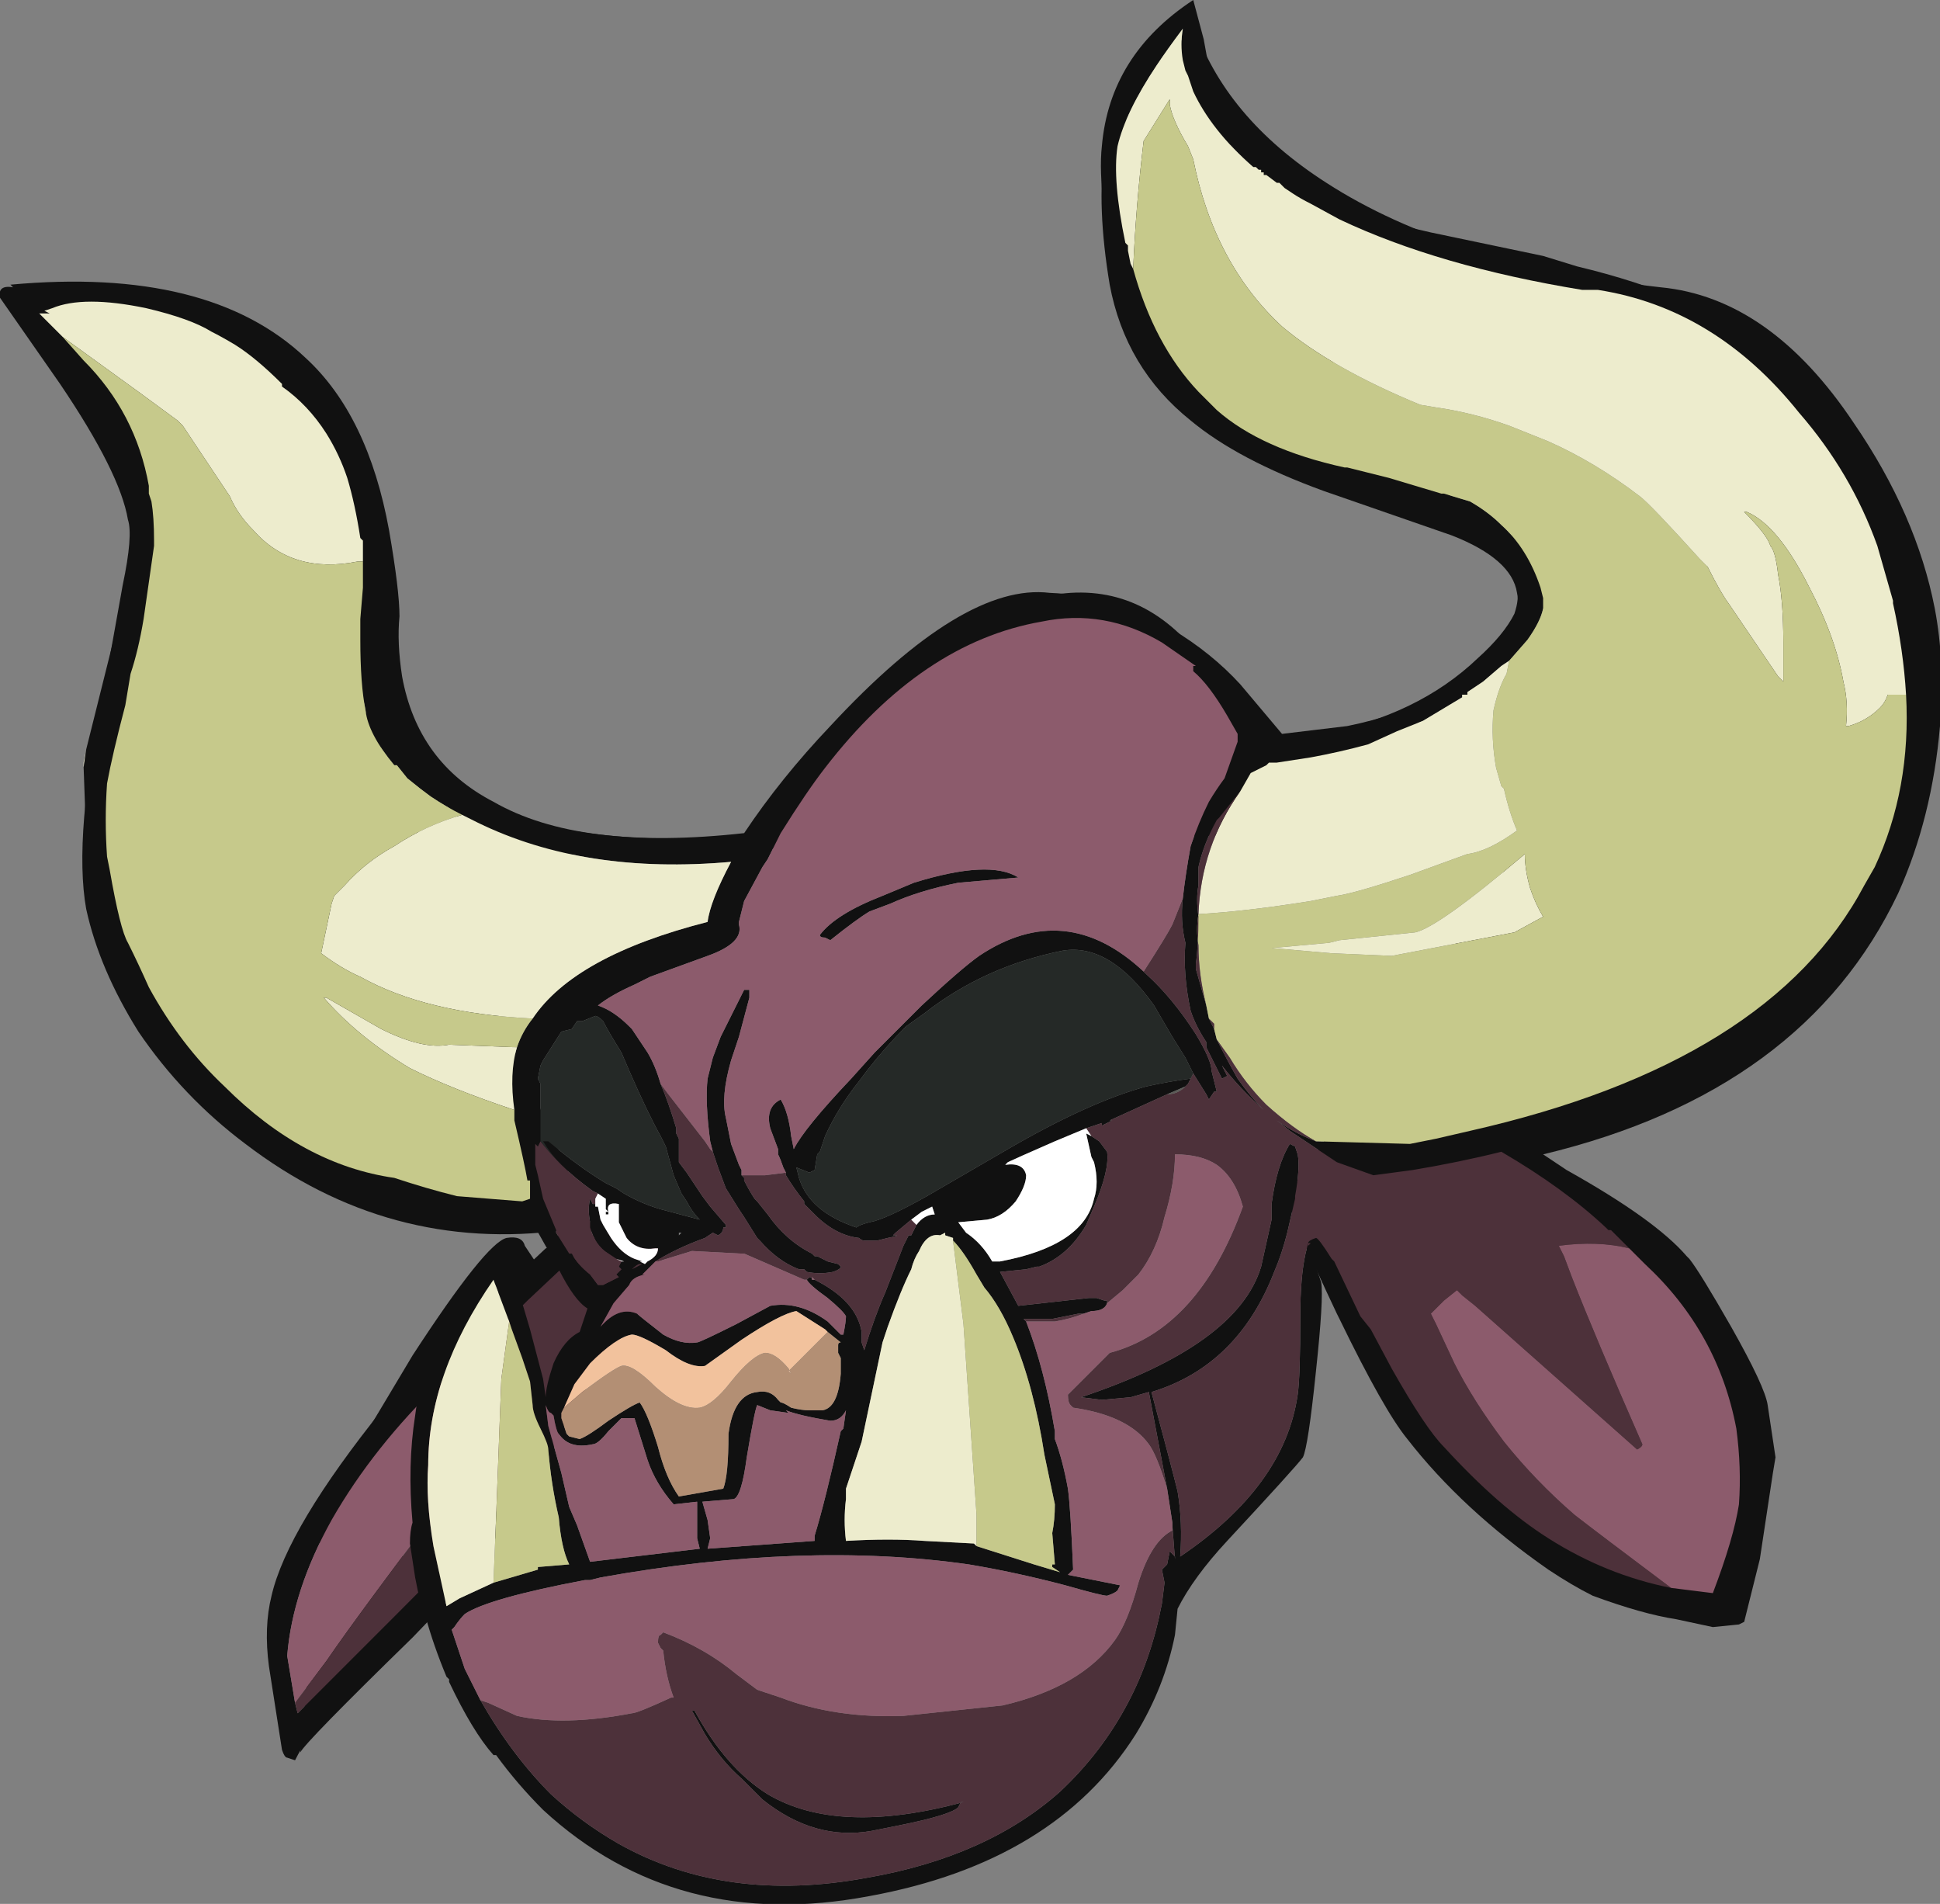 <?xml version="1.0" encoding="UTF-8" standalone="no"?>
<svg xmlns:ffdec="https://www.free-decompiler.com/flash" xmlns:xlink="http://www.w3.org/1999/xlink" ffdec:objectType="shape" height="36.45px" width="37.15px" xmlns="http://www.w3.org/2000/svg">
  <rect width="100%" height="100%" fill="#808080" stroke="none"/>
  <g transform="matrix(1.0, 0.0, 0.0, 1.0, 13.25, 32.85)">
    <path d="M9.55 -31.7 L13.05 -24.3 16.95 -21.8 11.6 -16.9 -3.9 -16.45 -6.4 -19.55 -1.9 -9.35 Q-2.55 -7.95 -2.95 -7.85 -3.3 -7.8 -3.45 -8.05 L-3.6 -8.45 Q-4.0 -8.0 -4.1 -7.45 L-5.3 -5.35 Q-5.8 -4.75 -5.95 -4.4 L-5.45 -2.8 Q-4.05 -4.55 -3.85 -4.6 L-3.5 -4.15 Q-3.4 -3.5 -5.35 -1.5 -7.4 0.5 -7.5 0.7 L-7.05 -4.1 Q-6.75 -4.55 -5.35 -6.9 -3.95 -9.05 -3.55 -9.15 -3.25 -9.2 -3.2 -9.0 L-3.0 -8.7 Q-2.9 -8.8 -2.55 -9.2 L-2.45 -9.3 Q-5.8 -8.85 -8.55 -10.95 -9.75 -11.85 -10.6 -13.1 -11.35 -14.3 -11.6 -15.45 -11.85 -16.85 -11.25 -19.7 L-10.9 -21.65 Q-10.7 -22.6 -10.8 -22.9 -10.95 -23.8 -12.1 -25.5 L-13.25 -27.15 Q-13.3 -27.4 -13.0 -27.35 L-13.05 -27.4 Q-9.25 -27.75 -7.4 -26.0 -6.2 -24.9 -5.8 -22.7 -5.6 -21.55 -5.6 -21.05 -5.65 -20.55 -5.55 -19.9 -5.25 -18.25 -3.8 -17.5 -2.15 -16.55 1.0 -16.9 1.7 -17.95 2.65 -18.95 5.2 -21.7 6.85 -21.5 8.1 -21.45 9.2 -20.8 9.95 -20.35 10.5 -19.75 L11.3 -18.8 12.55 -18.95 Q14.5 -19.35 15.35 -20.4 15.9 -21.05 15.8 -21.5 15.7 -22.15 14.55 -22.6 L12.1 -23.45 Q10.45 -24.05 9.55 -24.8 8.3 -25.8 8.0 -27.4 7.75 -28.9 7.9 -29.95 L9.6 -32.4 Q10.2 -30.6 12.15 -29.35 14.55 -27.8 18.55 -27.35 20.65 -27.15 22.25 -24.75 23.45 -23.0 23.8 -21.2 24.0 -20.15 23.9 -18.95 23.75 -17.2 23.1 -15.75 21.3 -11.95 16.3 -10.75 L16.75 -10.45 Q18.45 -9.5 19.05 -8.8 L19.1 -8.75 Q19.3 -8.5 19.9 -7.45 20.55 -6.3 20.6 -5.95 L20.75 -4.95 20.7 -4.65 20.45 -3.0 20.15 -1.8 20.05 -1.75 19.55 -1.7 18.85 -1.85 Q18.2 -1.95 17.25 -2.3 16.85 -2.5 16.4 -2.8 14.75 -3.95 13.7 -5.3 13.25 -5.85 12.4 -7.6 L12.35 -7.7 Q11.45 -9.6 11.4 -9.95 L20.9 -24.2 11.45 -28.65 9.55 -31.7" fill="#111111" fill-rule="evenodd" stroke="none"/>
    <path d="M-2.2 -8.9 L-2.3 -8.75 -3.15 -7.95 -3.45 -7.65 -4.8 -6.4 Q-6.1 -5.15 -6.9 -3.75 -7.65 -2.4 -7.75 -1.15 L-7.6 -0.25 -7.55 -0.05 -5.7 -1.9 Q-4.2 -3.4 -3.3 -4.4 L-0.6 -8.35 -0.55 -9.4 -3.05 -4.35 -5.7 -1.55 Q-7.15 -0.05 -7.6 0.85 L-7.75 0.8 Q-7.8 0.8 -7.85 0.65 L-8.1 -0.95 Q-8.2 -1.7 -8.05 -2.3 -7.75 -3.6 -5.9 -5.9 -5.35 -6.6 -4.4 -7.45 L-2.8 -8.95 -2.0 -9.2 -2.2 -8.9 M-1.5 -9.25 L-1.75 -9.2 -1.8 -9.2 -1.5 -9.25" fill="#111111" fill-rule="evenodd" stroke="none"/>
    <path d="M-3.45 -7.65 L-4.45 -4.5 Q-6.35 -2.0 -7.0 -1.05 L-7.6 -0.25 -7.75 -1.15 Q-7.65 -2.4 -6.9 -3.75 -6.1 -5.15 -4.8 -6.4 L-3.45 -7.65 M-0.6 -8.35 L-0.9 -9.35 -0.55 -9.4 -0.6 -8.35 M-1.75 -9.2 L-2.2 -8.9 -2.0 -9.2 -1.8 -9.2 -1.75 -9.2" fill="#8c5b6c" fill-rule="evenodd" stroke="none"/>
    <path d="M-11.6 -18.5 L-11.65 -18.15 -11.65 -18.25 -11.6 -18.5" fill="#edeccd" fill-rule="evenodd" stroke="none"/>
    <path d="M-3.45 -7.65 L-3.15 -7.95 -2.3 -8.75 -2.2 -8.9 -1.75 -9.2 -1.5 -9.25 -0.9 -9.35 -0.6 -8.35 -3.3 -4.4 Q-4.2 -3.4 -5.7 -1.9 L-7.55 -0.05 -7.6 -0.25 -7.0 -1.05 Q-6.35 -2.0 -4.45 -4.5 L-3.45 -7.65" fill="#4d313a" fill-rule="evenodd" stroke="none"/>
    <path d="M9.8 -32.1 L9.9 -31.55 Q10.3 -29.75 12.25 -28.95 L12.35 -28.9 Q13.05 -28.65 14.15 -28.4 L16.3 -27.95 16.95 -27.75 Q19.25 -27.2 20.55 -26.2 22.3 -24.85 23.1 -22.45 L23.35 -21.45 Q24.05 -18.35 23.0 -16.0 21.35 -12.3 15.55 -10.8 17.85 -9.5 18.2 -9.25 L18.75 -8.75 Q19.2 -8.25 19.65 -7.45 20.15 -6.45 20.35 -5.55 20.45 -4.95 20.35 -3.7 20.25 -2.0 19.65 -1.9 18.75 -1.7 16.65 -3.05 14.95 -4.15 14.35 -4.75 13.9 -5.25 12.85 -6.95 L12.5 -7.6 11.95 -8.6 12.05 -8.3 Q12.1 -8.0 11.95 -6.6 11.8 -5.15 11.7 -4.95 11.55 -4.75 10.25 -3.35 9.6 -2.65 9.3 -2.05 L9.25 -1.55 Q9.05 -0.55 8.5 0.35 6.95 2.8 3.4 3.45 -0.3 4.15 -2.85 1.8 -3.35 1.3 -3.75 0.75 L-3.8 0.75 Q-4.2 0.3 -4.65 -0.65 L-4.65 -0.7 -4.7 -0.75 Q-4.95 -1.35 -5.1 -1.9 -5.2 -2.15 -5.25 -2.4 L-5.3 -2.65 -5.4 -3.3 Q-5.4 -3.55 -5.35 -3.7 -5.45 -4.8 -5.3 -5.75 -5.0 -8.05 -3.5 -8.75 -3.35 -8.25 -3.1 -7.4 L-2.85 -6.45 -2.8 -6.1 Q-2.8 -6.3 -2.65 -6.75 -2.45 -7.2 -2.15 -7.35 L-2.0 -7.8 Q-2.25 -7.95 -2.55 -8.55 L-3.0 -9.35 -3.45 -9.45 -3.55 -9.5 Q-7.1 -9.6 -9.35 -11.9 -10.4 -12.95 -11.05 -14.35 -11.35 -15.05 -11.5 -15.55 L-11.5 -15.6 -11.6 -16.8 -11.65 -18.2 -11.65 -18.15 -11.6 -18.5 -11.05 -20.7 Q-10.65 -22.45 -10.7 -22.85 -10.85 -23.75 -11.1 -24.3 -11.35 -24.85 -12.0 -25.75 -12.4 -26.35 -12.75 -26.7 L-13.05 -27.3 -12.2 -27.35 Q-10.85 -27.4 -9.6 -27.05 L-9.35 -26.95 -8.65 -26.65 -8.5 -26.6 Q-8.05 -26.35 -7.7 -25.95 -7.3 -25.55 -7.0 -25.05 -6.15 -23.8 -6.0 -22.45 L-5.95 -22.3 -5.95 -21.65 Q-6.0 -20.55 -5.85 -19.4 -5.8 -19.0 -5.45 -18.55 -5.25 -18.25 -4.95 -18.05 -4.55 -17.7 -4.0 -17.45 -2.1 -16.6 1.05 -16.85 1.55 -17.65 2.0 -17.8 2.9 -19.0 4.0 -19.9 5.75 -21.4 7.25 -21.5 8.9 -21.6 10.0 -19.9 10.25 -19.75 10.45 -19.45 L10.95 -18.75 Q11.2 -18.65 12.05 -18.8 13.9 -19.15 15.05 -20.25 15.55 -20.7 15.75 -21.1 15.85 -21.4 15.8 -21.6 15.65 -22.25 14.85 -22.7 L14.55 -22.85 13.4 -23.2 12.2 -23.6 Q10.6 -24.1 9.75 -24.75 8.55 -25.65 8.2 -27.15 7.75 -29.15 7.85 -30.05 8.0 -31.8 9.6 -32.85 L9.8 -32.1 M23.25 -19.55 Q23.2 -20.4 23.0 -21.3 L23.0 -21.35 22.7 -22.4 Q22.2 -23.8 21.2 -24.95 19.6 -26.95 17.35 -27.3 L17.05 -27.3 Q14.3 -27.75 12.4 -28.65 L11.85 -28.95 Q11.65 -29.05 11.5 -29.15 L11.35 -29.25 11.25 -29.35 11.2 -29.35 11.0 -29.5 10.95 -29.5 10.95 -29.55 10.9 -29.55 10.9 -29.6 10.85 -29.6 10.8 -29.65 10.75 -29.65 Q9.95 -30.35 9.6 -31.1 9.55 -31.25 9.5 -31.4 L9.45 -31.5 9.4 -31.7 Q9.35 -32.0 9.4 -32.3 9.1 -31.9 8.9 -31.6 8.3 -30.7 8.15 -30.05 8.05 -29.4 8.3 -28.2 L8.35 -28.15 8.35 -28.05 8.4 -27.8 8.45 -27.7 Q8.85 -26.25 9.7 -25.35 L10.05 -25.0 Q10.9 -24.25 12.5 -23.9 L12.55 -23.9 13.35 -23.7 14.35 -23.4 14.4 -23.4 14.9 -23.25 Q15.25 -23.05 15.5 -22.8 16.0 -22.35 16.25 -21.6 L16.3 -21.4 16.3 -21.2 Q16.25 -20.95 16.0 -20.6 L15.65 -20.2 15.5 -20.1 15.15 -19.8 14.85 -19.6 14.85 -19.55 14.75 -19.55 14.75 -19.5 14.0 -19.05 13.5 -18.85 12.95 -18.6 Q12.4 -18.45 11.85 -18.35 L11.2 -18.25 11.05 -18.25 11.0 -18.2 10.7 -18.05 10.5 -17.7 10.1 -17.2 10.05 -17.15 Q9.8 -16.7 9.7 -16.25 L9.7 -15.9 Q9.65 -15.65 9.7 -15.3 9.7 -14.75 9.65 -14.4 L9.65 -14.3 9.85 -13.6 9.9 -13.35 10.0 -13.15 10.05 -12.95 Q10.25 -12.55 10.45 -12.2 10.7 -11.85 10.95 -11.6 10.5 -12.0 10.15 -12.45 L10.25 -12.25 10.15 -12.2 9.85 -12.8 9.85 -12.9 Q9.65 -13.2 9.55 -13.5 9.4 -14.2 9.45 -14.8 9.35 -15.2 9.4 -15.65 9.45 -16.1 9.55 -16.65 9.7 -17.1 9.9 -17.5 10.05 -17.75 10.2 -17.95 L10.45 -18.65 10.45 -18.8 10.25 -19.15 Q9.9 -19.75 9.6 -20.0 L9.6 -20.1 9.65 -20.1 9.0 -20.55 Q7.9 -21.2 6.7 -20.95 4.4 -20.55 2.55 -18.15 2.2 -17.7 1.7 -16.9 L1.45 -16.4 1.35 -16.25 1.0 -15.6 0.9 -15.2 0.9 -15.15 Q1.0 -14.8 0.3 -14.55 L-0.8 -14.15 -1.1 -14.0 Q-1.55 -13.8 -1.8 -13.6 -1.5 -13.5 -1.2 -13.2 L-1.15 -13.15 -0.85 -12.7 Q-0.7 -12.45 -0.6 -12.1 -0.45 -11.75 -0.3 -11.25 L-0.3 -11.15 -0.25 -11.05 -0.25 -10.6 -0.1 -10.4 0.2 -9.95 0.35 -9.75 0.65 -9.4 0.65 -9.35 0.6 -9.35 Q0.6 -9.25 0.5 -9.2 L0.4 -9.25 0.25 -9.15 Q-0.3 -8.95 -0.7 -8.7 L-0.95 -8.45 -0.9 -8.45 Q-1.15 -8.4 -1.2 -8.25 L-1.5 -7.9 -1.75 -7.45 Q-1.4 -7.85 -1.05 -7.7 -1.0 -7.65 -0.55 -7.3 -0.2 -7.1 0.1 -7.15 0.15 -7.15 0.85 -7.5 L1.5 -7.85 Q2.05 -7.95 2.6 -7.55 L2.85 -7.3 2.9 -7.3 Q2.95 -7.55 2.95 -7.65 2.9 -7.75 2.6 -8.0 2.25 -8.25 2.2 -8.35 L2.25 -8.4 Q2.3 -8.4 2.3 -8.35 L2.35 -8.35 Q3.15 -7.95 3.25 -7.35 L3.25 -7.15 3.3 -7.0 Q3.5 -7.65 3.7 -8.1 L4.05 -9.0 4.15 -9.2 4.2 -9.2 4.3 -9.4 Q4.45 -9.6 4.65 -9.6 L4.6 -9.75 4.4 -9.65 4.2 -9.5 3.9 -9.25 3.85 -9.2 3.9 -9.2 Q4.0 -9.2 3.75 -9.15 L3.55 -9.1 3.3 -9.1 Q3.25 -9.1 3.2 -9.15 2.75 -9.2 2.35 -9.6 L2.15 -9.8 2.15 -9.85 Q1.95 -10.1 1.8 -10.35 L1.8 -10.4 1.75 -10.5 Q1.7 -10.65 1.65 -10.75 L1.65 -10.85 1.5 -11.25 Q1.4 -11.65 1.7 -11.8 1.85 -11.55 1.9 -11.1 L1.95 -10.85 Q2.15 -11.25 3.05 -12.2 L3.5 -12.7 4.4 -13.6 Q5.15 -14.3 5.5 -14.55 7.15 -15.65 8.65 -14.25 L8.7 -14.2 Q9.2 -13.75 9.65 -13.05 9.95 -12.55 9.95 -12.35 L10.05 -11.95 10.0 -11.95 9.9 -11.8 9.85 -11.9 9.6 -12.3 9.45 -12.6 9.2 -13.0 8.85 -13.6 Q8.0 -14.8 7.1 -14.65 5.6 -14.35 4.45 -13.45 L4.1 -13.2 Q3.7 -12.8 3.35 -12.35 L3.2 -12.15 Q2.8 -11.65 2.55 -11.1 L2.45 -10.8 2.4 -10.75 2.35 -10.45 2.25 -10.4 2.0 -10.5 2.05 -10.3 Q2.25 -9.65 3.15 -9.35 3.2 -9.4 3.4 -9.45 3.7 -9.5 4.5 -9.95 L6.05 -10.85 Q7.6 -11.75 8.7 -12.05 9.15 -12.15 9.55 -12.2 L9.5 -12.1 9.45 -12.05 9.1 -11.9 8.0 -11.4 8.05 -11.4 7.85 -11.3 7.85 -11.35 7.55 -11.25 6.95 -11.0 Q6.15 -10.65 6.05 -10.6 L6.0 -10.55 Q6.35 -10.6 6.4 -10.35 6.4 -10.15 6.2 -9.85 5.95 -9.55 5.65 -9.5 L5.1 -9.45 5.25 -9.25 Q5.55 -9.05 5.75 -8.7 L5.9 -8.7 Q7.5 -9.0 7.7 -9.9 7.8 -10.2 7.7 -10.6 L7.65 -10.7 7.55 -11.15 7.65 -11.1 7.8 -11.0 7.95 -10.8 Q8.0 -10.45 7.7 -9.75 L7.55 -9.4 Q7.2 -8.8 6.65 -8.6 L6.6 -8.6 6.4 -8.55 5.9 -8.5 6.25 -7.85 7.6 -8.0 7.75 -8.0 7.9 -7.95 7.95 -7.95 7.95 -7.9 Q7.9 -7.75 7.65 -7.75 L7.5 -7.7 7.4 -7.7 6.9 -7.6 6.35 -7.6 6.4 -7.55 Q6.75 -6.65 6.95 -5.45 L6.95 -5.3 Q7.1 -4.9 7.2 -4.35 7.25 -4.0 7.3 -2.8 L7.2 -2.7 8.2 -2.5 8.15 -2.4 Q8.1 -2.35 7.95 -2.3 7.85 -2.3 7.15 -2.5 6.2 -2.75 5.3 -2.9 2.15 -3.35 -1.75 -2.65 L-1.95 -2.6 -2.05 -2.6 Q-3.9 -2.25 -4.35 -1.95 -4.45 -1.85 -4.55 -1.7 L-4.6 -1.65 -4.35 -0.9 -4.05 -0.3 Q-3.45 0.75 -2.7 1.5 -2.1 2.05 -1.4 2.45 0.65 3.6 3.35 3.1 5.65 2.7 7.05 1.45 7.85 0.7 8.35 -0.25 8.8 -1.1 9.0 -2.15 L9.05 -2.55 9.0 -2.8 9.1 -2.9 9.15 -3.15 9.25 -3.05 9.25 -3.0 9.2 -3.65 9.2 -3.7 9.1 -4.35 8.75 -6.2 8.4 -6.1 7.85 -6.05 7.45 -6.1 Q10.45 -7.1 10.9 -8.6 L11.1 -9.5 11.1 -9.8 Q11.2 -10.55 11.45 -10.95 L11.55 -10.9 11.6 -10.75 Q11.65 -10.5 11.55 -9.95 L11.55 -9.9 11.4 -9.25 Q11.3 -8.85 11.15 -8.5 10.45 -6.7 8.8 -6.2 9.15 -4.9 9.3 -4.3 9.4 -3.7 9.35 -3.05 11.35 -4.4 11.6 -6.15 11.65 -6.5 11.65 -7.65 11.65 -8.4 11.75 -8.85 L11.8 -9.05 11.8 -9.0 11.85 -9.05 11.8 -9.05 Q11.8 -9.1 11.95 -9.15 12.0 -9.15 12.25 -8.75 L12.3 -8.7 12.8 -7.65 13.0 -7.4 13.4 -6.65 Q14.05 -5.5 14.4 -5.15 15.45 -4.0 16.4 -3.4 17.5 -2.7 18.75 -2.45 L19.55 -2.35 Q19.95 -3.4 20.05 -4.05 20.1 -4.75 20.0 -5.5 19.65 -7.35 18.25 -8.65 L17.95 -8.95 17.6 -9.3 17.55 -9.3 17.5 -9.35 Q16.7 -10.1 15.5 -10.8 14.7 -10.6 13.8 -10.45 L13.05 -10.35 12.35 -10.6 Q11.75 -11.0 11.45 -11.2 L11.2 -11.4 Q11.55 -11.15 11.95 -11.0 L13.75 -10.95 14.25 -11.05 14.9 -11.2 Q20.65 -12.5 22.45 -15.9 L22.65 -16.25 Q23.35 -17.75 23.25 -19.55 M2.45 -14.95 Q2.75 -15.35 3.65 -15.7 L4.25 -15.95 Q5.7 -16.4 6.25 -16.05 L5.1 -15.95 Q4.35 -15.8 3.8 -15.55 L3.4 -15.4 Q3.15 -15.25 2.65 -14.85 L2.55 -14.9 Q2.45 -14.9 2.45 -14.95 M-3.05 -13.35 Q-2.25 -14.55 0.3 -15.2 0.35 -15.6 0.75 -16.35 -2.05 -16.1 -4.1 -17.1 L-4.4 -17.25 Q-4.7 -17.4 -5.0 -17.6 L-5.2 -17.75 -5.45 -17.95 -5.65 -18.2 -5.7 -18.2 Q-6.2 -18.8 -6.25 -19.25 -6.35 -19.75 -6.35 -20.6 L-6.35 -21.0 -6.3 -21.6 -6.3 -22.1 -6.3 -22.2 Q-6.3 -22.4 -6.3 -22.5 L-6.35 -22.55 Q-6.45 -23.2 -6.6 -23.7 -6.75 -24.15 -7.0 -24.55 -7.35 -25.1 -7.85 -25.45 L-7.85 -25.5 Q-8.35 -26.0 -8.75 -26.25 -9.0 -26.4 -9.2 -26.5 -9.6 -26.75 -10.45 -26.95 -11.65 -27.2 -12.25 -26.95 L-12.4 -26.9 -12.3 -26.85 -12.5 -26.85 -12.05 -26.4 -11.65 -25.95 Q-10.65 -24.95 -10.4 -23.55 L-10.4 -23.4 -10.35 -23.25 Q-10.3 -22.95 -10.3 -22.5 L-10.3 -22.4 -10.5 -21.0 Q-10.6 -20.4 -10.75 -19.95 L-10.85 -19.35 Q-11.1 -18.4 -11.2 -17.85 -11.25 -17.15 -11.2 -16.45 L-11.15 -16.2 Q-10.95 -15.05 -10.8 -14.8 -10.6 -14.4 -10.4 -13.95 -9.8 -12.85 -8.95 -12.05 -7.45 -10.55 -5.7 -10.3 -5.1 -10.1 -4.5 -9.95 L-3.25 -9.85 -3.1 -9.9 -3.1 -10.25 -3.15 -10.25 Q-3.2 -10.55 -3.4 -11.4 L-3.4 -11.6 Q-3.5 -12.3 -3.35 -12.8 -3.25 -13.1 -3.05 -13.35 M0.4 -10.8 L0.35 -11.0 Q0.25 -11.75 0.3 -12.2 L0.4 -12.6 0.55 -13.0 Q0.75 -13.4 1.0 -13.9 L1.1 -13.9 1.1 -13.75 0.9 -13.0 0.75 -12.55 Q0.55 -11.85 0.65 -11.45 0.7 -11.2 0.75 -10.95 L0.9 -10.55 0.95 -10.45 0.95 -10.35 1.0 -10.3 1.0 -10.25 Q1.1 -10.05 1.2 -9.9 L1.25 -9.85 1.45 -9.6 Q1.8 -9.1 2.3 -8.85 L2.35 -8.8 2.4 -8.8 2.6 -8.7 2.8 -8.65 2.85 -8.6 Q2.85 -8.55 2.7 -8.5 2.45 -8.45 2.2 -8.5 L2.15 -8.55 2.05 -8.55 Q1.65 -8.7 1.3 -9.1 L1.25 -9.15 1.0 -9.55 0.9 -9.7 0.65 -10.1 0.5 -10.5 0.4 -10.8 M2.6 -7.35 L2.55 -7.4 2.0 -7.75 Q1.7 -7.7 0.95 -7.2 L0.25 -6.7 Q-0.05 -6.65 -0.5 -7.0 -1.0 -7.3 -1.15 -7.3 -1.45 -7.25 -1.95 -6.75 L-2.25 -6.35 -2.45 -5.9 -2.5 -5.8 -2.5 -5.7 -2.4 -5.4 -2.35 -5.35 -2.15 -5.3 Q-2.0 -5.35 -1.6 -5.65 -1.15 -5.95 -1.0 -6.0 -0.85 -5.8 -0.65 -5.15 -0.5 -4.55 -0.25 -4.2 L0.6 -4.35 Q0.7 -4.6 0.7 -5.4 0.8 -6.15 1.25 -6.2 1.5 -6.25 1.65 -6.05 L1.7 -6.0 Q1.75 -6.0 1.9 -5.9 2.1 -5.85 2.25 -5.85 L2.5 -5.85 Q2.8 -5.9 2.85 -6.55 L2.85 -6.85 2.8 -6.95 2.8 -7.1 Q2.8 -7.15 2.85 -7.15 L2.6 -7.35 M5.0 -9.1 L5.0 -9.15 4.85 -9.2 4.85 -9.25 4.75 -9.2 Q4.5 -9.25 4.35 -8.9 4.25 -8.75 4.2 -8.55 4.0 -8.15 3.75 -7.45 L3.65 -7.15 3.25 -5.25 2.95 -4.35 2.95 -4.15 Q2.9 -3.75 2.95 -3.35 3.8 -3.4 4.45 -3.35 L5.4 -3.3 5.45 -3.25 6.55 -2.9 7.05 -2.75 6.9 -2.85 6.9 -2.9 6.95 -2.9 6.9 -3.5 Q6.95 -3.75 6.95 -4.05 L6.75 -5.0 Q6.55 -6.3 6.15 -7.25 5.9 -7.85 5.6 -8.2 L5.45 -8.45 Q5.2 -8.9 5.0 -9.1 M1.85 -5.8 L1.5 -5.85 1.25 -5.95 Q1.2 -5.85 1.05 -4.95 0.95 -4.2 0.8 -4.15 L0.2 -4.1 0.3 -3.75 0.35 -3.4 0.3 -3.2 2.35 -3.35 2.35 -3.45 Q2.55 -4.1 2.85 -5.45 L2.9 -5.5 2.95 -5.85 Q2.85 -5.65 2.65 -5.65 2.05 -5.75 1.8 -5.85 L1.85 -5.8 M0.1 -4.1 L-0.35 -4.05 Q-0.7 -4.45 -0.85 -4.9 L-1.1 -5.7 -1.35 -5.7 -1.6 -5.45 Q-1.8 -5.2 -1.9 -5.2 -2.35 -5.1 -2.55 -5.4 -2.6 -5.45 -2.65 -5.75 L-2.7 -5.8 Q-2.75 -5.8 -2.8 -5.95 L-2.75 -5.55 -2.5 -4.65 -2.35 -4.0 -2.2 -3.65 -1.95 -2.95 0.15 -3.2 0.1 -3.4 Q0.1 -3.5 0.1 -3.75 L0.1 -4.1 M0.05 -0.1 Q0.65 1.0 1.45 1.5 2.8 2.3 5.2 1.65 L5.15 1.65 5.1 1.75 Q4.95 1.9 3.95 2.1 L3.45 2.2 Q2.35 2.4 1.35 1.6 L0.95 1.2 Q0.55 0.85 0.25 0.35 L0.0 -0.1 0.05 -0.1 M-2.5 -10.55 Q-2.7 -10.75 -2.85 -11.0 L-2.75 -11.0 Q-2.15 -10.5 -1.65 -10.2 L-1.45 -10.1 -1.3 -10.0 Q-0.95 -9.8 -0.6 -9.7 L0.15 -9.5 Q0.0 -9.65 -0.1 -9.85 L-0.2 -10.0 -0.35 -10.35 -0.5 -10.9 -0.6 -11.1 Q-0.85 -11.55 -1.2 -12.35 L-1.35 -12.7 Q-1.6 -13.1 -1.7 -13.3 -1.8 -13.4 -1.85 -13.4 L-2.1 -13.3 -2.2 -13.3 -2.3 -13.15 -2.5 -13.1 -2.85 -12.55 -2.9 -12.45 -2.95 -12.2 -2.9 -12.1 -2.9 -11.0 -2.95 -10.9 -3.0 -10.95 -3.0 -10.55 -2.95 -10.35 -2.85 -9.9 -2.6 -9.3 -2.6 -9.25 -2.35 -8.85 -2.3 -8.85 Q-2.2 -8.65 -1.95 -8.45 L-1.8 -8.25 -1.7 -8.25 -1.4 -8.4 -1.45 -8.45 -1.35 -8.55 -1.4 -8.6 -1.35 -8.7 -1.3 -8.7 -1.45 -8.75 -1.6 -8.85 Q-1.85 -9.0 -1.95 -9.35 L-1.95 -9.45 Q-2.0 -9.7 -1.95 -9.9 L-1.9 -9.8 -1.85 -9.8 -1.85 -9.75 -1.8 -9.75 -1.75 -9.5 -1.7 -9.4 -1.55 -9.15 Q-1.35 -8.85 -1.1 -8.75 L-0.95 -8.7 -1.0 -8.7 -0.9 -8.65 -0.85 -8.7 Q-0.65 -8.8 -0.65 -8.95 L-0.7 -8.95 Q-1.05 -8.9 -1.25 -9.15 L-1.4 -9.45 -1.4 -9.8 Q-1.65 -9.85 -1.6 -9.65 L-1.65 -9.7 -1.65 -9.9 -1.8 -10.0 -1.9 -10.05 Q-2.25 -10.3 -2.5 -10.55 M-3.5 -7.55 L-3.8 -8.35 Q-5.05 -6.55 -5.05 -4.8 -5.1 -4.15 -4.95 -3.25 L-4.7 -2.1 -4.45 -2.25 -3.8 -2.55 -2.95 -2.8 -2.95 -2.85 -2.35 -2.9 Q-2.5 -3.2 -2.55 -3.8 -2.7 -4.45 -2.75 -5.1 -2.75 -5.2 -2.9 -5.5 -3.05 -5.8 -3.05 -5.95 L-3.1 -6.4 -3.25 -6.85 -3.45 -7.4 -3.5 -7.55 M-0.2 -9.25 L-0.25 -9.25 -0.25 -9.2 -0.2 -9.25 M-1.6 -9.65 L-1.6 -9.6 -1.65 -9.6 -1.65 -9.65 -1.6 -9.65 M-1.0 -8.65 Q-1.05 -8.65 -1.15 -8.55 L-1.15 -8.55 -0.95 -8.65 -1.0 -8.65" fill="#111111" fill-rule="evenodd" stroke="none"/>
    <path d="M8.45 -27.7 L8.4 -27.8 8.35 -28.05 8.35 -28.15 8.3 -28.2 Q8.05 -29.4 8.15 -30.05 8.3 -30.7 8.9 -31.6 9.1 -31.9 9.4 -32.3 9.35 -32.0 9.4 -31.7 L9.45 -31.5 9.5 -31.4 Q9.55 -31.25 9.6 -31.1 9.95 -30.35 10.75 -29.65 L10.8 -29.65 10.85 -29.6 10.9 -29.6 10.9 -29.55 10.95 -29.55 10.95 -29.5 11.0 -29.5 11.2 -29.35 11.25 -29.35 11.35 -29.25 11.5 -29.15 Q11.65 -29.05 11.85 -28.95 L12.4 -28.65 Q14.3 -27.75 17.05 -27.3 L17.35 -27.3 Q19.6 -26.95 21.2 -24.95 22.2 -23.8 22.7 -22.4 L23.0 -21.35 23.0 -21.3 Q23.2 -20.4 23.25 -19.55 L22.9 -19.55 Q22.85 -19.4 22.75 -19.3 22.5 -19.05 22.15 -18.95 L22.1 -18.95 Q22.15 -19.4 22.05 -19.8 21.9 -20.65 21.4 -21.6 20.8 -22.8 20.2 -23.05 L20.15 -23.05 Q20.6 -22.6 20.65 -22.4 20.75 -22.3 20.8 -21.85 20.9 -21.35 20.9 -20.55 L20.9 -19.8 20.8 -19.9 19.85 -21.3 Q19.7 -21.5 19.45 -22.0 L19.3 -22.15 Q18.35 -23.2 18.15 -23.35 17.3 -24.0 16.4 -24.4 L15.65 -24.7 Q14.95 -24.95 14.25 -25.05 L13.95 -25.1 Q12.25 -25.8 11.3 -26.6 10.0 -27.8 9.6 -29.8 L9.5 -30.05 Q9.2 -30.55 9.15 -30.85 L9.15 -30.95 8.65 -30.15 Q8.5 -28.9 8.45 -27.7 M10.5 -17.7 L10.7 -18.05 11.0 -18.2 11.05 -18.25 11.2 -18.25 11.85 -18.35 Q12.4 -18.45 12.95 -18.6 L13.5 -18.85 14.0 -19.05 14.75 -19.5 14.75 -19.55 14.85 -19.55 14.85 -19.6 15.15 -19.8 15.5 -20.1 15.65 -20.2 15.6 -19.95 Q15.45 -19.7 15.35 -19.25 15.3 -18.7 15.4 -18.15 L15.5 -17.8 15.55 -17.75 Q15.65 -17.3 15.8 -16.95 15.25 -16.55 14.85 -16.5 L13.75 -16.1 Q12.7 -15.75 12.35 -15.7 L11.85 -15.6 Q10.6 -15.4 9.7 -15.35 9.75 -16.65 10.5 -17.7 M12.4 -14.85 L13.85 -15.0 Q14.3 -15.1 15.95 -16.5 15.95 -16.2 16.05 -15.85 16.15 -15.55 16.3 -15.3 L15.75 -15.0 13.4 -14.55 12.25 -14.6 11.1 -14.7 12.2 -14.8 12.4 -14.85 M-4.4 -17.25 L-4.1 -17.1 Q-2.05 -16.1 0.75 -16.35 0.35 -15.6 0.3 -15.2 -2.25 -14.55 -3.05 -13.35 -5.1 -13.45 -6.35 -14.15 -6.7 -14.3 -7.1 -14.6 L-6.9 -15.55 -6.85 -15.7 -6.65 -15.9 Q-6.25 -16.35 -5.7 -16.65 -5.1 -17.05 -4.4 -17.25 M-3.35 -12.8 Q-3.5 -12.3 -3.4 -11.6 -4.6 -12.0 -5.4 -12.4 -6.4 -13.0 -7.05 -13.75 L-7.0 -13.75 -5.95 -13.15 Q-5.15 -12.75 -4.65 -12.85 L-3.35 -12.8 M-12.05 -26.4 L-12.5 -26.85 -12.3 -26.85 -12.4 -26.9 -12.25 -26.95 Q-11.65 -27.2 -10.45 -26.95 -9.6 -26.75 -9.2 -26.5 -9.0 -26.4 -8.75 -26.25 -8.35 -26.0 -7.85 -25.5 L-7.85 -25.45 Q-7.35 -25.1 -7.0 -24.55 -6.75 -24.15 -6.6 -23.7 -6.45 -23.2 -6.35 -22.55 L-6.3 -22.5 Q-6.3 -22.4 -6.3 -22.2 L-6.3 -22.1 -6.4 -22.1 Q-7.65 -21.85 -8.4 -22.7 -8.7 -23.0 -8.85 -23.35 L-9.75 -24.7 -9.85 -24.8 -10.6 -25.35 -12.05 -26.4 M5.45 -3.25 L5.4 -3.3 4.45 -3.35 Q3.8 -3.4 2.95 -3.35 2.9 -3.75 2.95 -4.15 L2.95 -4.35 3.25 -5.25 3.65 -7.15 3.75 -7.45 Q4.0 -8.15 4.2 -8.55 4.25 -8.75 4.35 -8.9 4.5 -9.25 4.75 -9.2 L4.85 -9.25 4.85 -9.2 5.0 -9.15 5.0 -9.1 5.2 -7.5 5.45 -3.85 5.45 -3.25 M-3.8 -2.55 L-4.45 -2.25 -4.7 -2.1 -4.95 -3.25 Q-5.1 -4.15 -5.05 -4.8 -5.05 -6.55 -3.8 -8.35 L-3.5 -7.55 -3.65 -6.45 -3.75 -3.8 -3.8 -2.55" fill="#edeccd" fill-rule="evenodd" stroke="none"/>
    <path d="M8.45 -27.7 Q8.5 -28.9 8.65 -30.15 L9.15 -30.95 9.15 -30.85 Q9.2 -30.55 9.5 -30.05 L9.6 -29.8 Q10.0 -27.8 11.3 -26.6 12.25 -25.8 13.95 -25.1 L14.25 -25.05 Q14.95 -24.95 15.65 -24.7 L16.4 -24.4 Q17.3 -24.0 18.15 -23.35 18.35 -23.2 19.3 -22.15 L19.45 -22.0 Q19.7 -21.5 19.85 -21.3 L20.8 -19.9 20.9 -19.8 20.9 -20.55 Q20.9 -21.35 20.8 -21.85 20.75 -22.3 20.65 -22.4 20.6 -22.6 20.15 -23.05 L20.2 -23.05 Q20.8 -22.8 21.4 -21.6 21.9 -20.65 22.05 -19.8 22.15 -19.4 22.1 -18.95 L22.15 -18.95 Q22.5 -19.05 22.75 -19.3 22.85 -19.4 22.9 -19.55 L23.25 -19.55 Q23.35 -17.75 22.65 -16.25 L22.45 -15.9 Q20.65 -12.5 14.9 -11.2 L14.25 -11.05 13.75 -10.95 11.95 -11.0 Q11.5 -11.25 11.0 -11.7 10.6 -12.1 10.3 -12.6 L10.05 -12.95 10.0 -13.15 10.0 -13.25 9.9 -13.35 9.85 -13.6 Q9.7 -14.2 9.7 -14.75 9.65 -15.05 9.7 -15.35 10.6 -15.4 11.85 -15.6 L12.35 -15.7 Q12.7 -15.75 13.75 -16.1 L14.85 -16.5 Q15.25 -16.55 15.8 -16.95 15.65 -17.3 15.55 -17.75 L15.5 -17.8 15.4 -18.15 Q15.3 -18.7 15.35 -19.25 15.45 -19.7 15.6 -19.95 L15.65 -20.2 16.0 -20.6 Q16.25 -20.95 16.3 -21.2 L16.3 -21.4 16.25 -21.6 Q16.0 -22.35 15.5 -22.8 15.25 -23.05 14.9 -23.25 L14.4 -23.4 14.35 -23.4 13.35 -23.7 12.55 -23.9 12.5 -23.9 Q10.9 -24.25 10.05 -25.0 L9.7 -25.35 Q8.85 -26.25 8.45 -27.7 M12.4 -14.85 L12.2 -14.8 11.1 -14.7 12.25 -14.6 13.4 -14.55 15.75 -15.0 16.3 -15.3 Q16.15 -15.55 16.05 -15.85 15.95 -16.2 15.95 -16.5 14.3 -15.1 13.85 -15.0 L12.4 -14.85 M-4.4 -17.25 Q-5.1 -17.05 -5.7 -16.65 -6.25 -16.35 -6.65 -15.9 L-6.85 -15.7 -6.9 -15.55 -7.1 -14.6 Q-6.7 -14.3 -6.35 -14.15 -5.1 -13.45 -3.05 -13.35 -3.25 -13.1 -3.35 -12.8 L-4.65 -12.85 Q-5.15 -12.75 -5.95 -13.15 L-7.0 -13.75 -7.05 -13.75 Q-6.4 -13.0 -5.4 -12.4 -4.6 -12.0 -3.4 -11.6 L-3.4 -11.4 Q-3.2 -10.55 -3.15 -10.25 L-3.1 -10.25 -3.1 -9.9 -3.25 -9.85 -4.5 -9.95 Q-5.1 -10.1 -5.7 -10.3 -7.45 -10.55 -8.95 -12.05 -9.8 -12.85 -10.4 -13.95 -10.6 -14.4 -10.8 -14.8 -10.95 -15.05 -11.15 -16.2 L-11.2 -16.45 Q-11.25 -17.15 -11.2 -17.85 -11.1 -18.4 -10.85 -19.35 L-10.75 -19.95 Q-10.6 -20.4 -10.5 -21.0 L-10.3 -22.4 -10.3 -22.5 Q-10.3 -22.95 -10.35 -23.25 L-10.4 -23.4 -10.4 -23.55 Q-10.65 -24.95 -11.65 -25.95 L-12.05 -26.4 -10.6 -25.35 -9.85 -24.8 -9.75 -24.7 -8.85 -23.35 Q-8.7 -23.0 -8.4 -22.7 -7.65 -21.85 -6.4 -22.1 L-6.3 -22.1 -6.3 -21.6 -6.35 -21.0 -6.35 -20.6 Q-6.35 -19.75 -6.25 -19.25 -6.2 -18.8 -5.7 -18.2 L-5.65 -18.2 -5.45 -17.95 -5.2 -17.75 -5.0 -17.6 Q-4.7 -17.4 -4.4 -17.25 M5.0 -9.1 Q5.2 -8.9 5.45 -8.45 L5.6 -8.2 Q5.9 -7.85 6.15 -7.25 6.55 -6.3 6.75 -5.0 L6.95 -4.05 Q6.95 -3.75 6.9 -3.5 L6.95 -2.9 6.9 -2.9 6.9 -2.85 7.05 -2.75 6.55 -2.9 5.45 -3.25 5.45 -3.85 5.2 -7.5 5.0 -9.1 M-3.8 -2.55 L-3.75 -3.8 -3.65 -6.45 -3.5 -7.55 -3.45 -7.4 -3.25 -6.85 -3.1 -6.4 -3.05 -5.95 Q-3.05 -5.8 -2.9 -5.5 -2.75 -5.2 -2.75 -5.1 -2.7 -4.45 -2.55 -3.8 -2.5 -3.2 -2.35 -2.9 L-2.95 -2.85 -2.95 -2.8 -3.8 -2.55" fill="#c6c98b" fill-rule="evenodd" stroke="none"/>
    <path d="M11.95 -11.0 Q11.55 -11.15 11.2 -11.4 L11.45 -11.2 Q11.75 -11.0 12.35 -10.6 L13.05 -10.35 13.8 -10.45 Q14.7 -10.6 15.5 -10.8 16.7 -10.1 17.5 -9.35 L17.55 -9.3 17.6 -9.3 17.95 -8.95 Q17.35 -9.1 16.6 -9.0 L16.7 -8.8 16.85 -8.4 Q17.3 -7.25 18.2 -5.2 18.2 -5.15 18.1 -5.1 L15.0 -7.85 14.75 -8.05 14.65 -8.15 14.4 -7.95 14.15 -7.7 14.25 -7.5 14.6 -6.75 Q14.95 -6.05 15.55 -5.25 16.15 -4.5 16.9 -3.85 17.35 -3.5 18.75 -2.45 17.5 -2.7 16.4 -3.4 15.45 -4.0 14.4 -5.15 14.05 -5.5 13.4 -6.65 L13.0 -7.4 12.8 -7.65 12.3 -8.7 12.25 -8.75 Q12.0 -9.15 11.95 -9.15 11.8 -9.1 11.8 -9.05 L11.85 -9.05 11.8 -9.0 11.8 -9.05 11.75 -8.85 Q11.65 -8.4 11.65 -7.65 11.65 -6.5 11.6 -6.15 11.35 -4.4 9.35 -3.05 9.4 -3.7 9.3 -4.3 9.15 -4.9 8.8 -6.2 10.45 -6.7 11.15 -8.5 11.3 -8.85 11.4 -9.25 L11.55 -9.9 11.55 -9.95 Q11.65 -10.5 11.6 -10.75 L11.55 -10.9 11.45 -10.95 Q11.2 -10.55 11.1 -9.8 L11.1 -9.5 10.9 -8.6 Q10.45 -7.1 7.45 -6.1 L7.85 -6.05 8.4 -6.1 8.75 -6.2 9.1 -4.35 Q8.9 -5.0 8.75 -5.2 8.35 -5.75 7.3 -5.9 L7.25 -5.95 Q7.2 -6.0 7.2 -6.15 L8.0 -6.95 Q9.7 -7.4 10.55 -9.75 10.4 -10.3 10.05 -10.55 9.75 -10.75 9.25 -10.75 9.25 -10.2 9.05 -9.55 8.9 -8.9 8.55 -8.45 L8.25 -8.15 7.95 -7.9 7.95 -7.95 7.9 -7.95 7.75 -8.0 7.6 -8.0 6.25 -7.85 5.9 -8.5 6.4 -8.55 6.6 -8.6 6.65 -8.6 Q7.2 -8.8 7.55 -9.4 L7.7 -9.75 Q8.0 -10.45 7.95 -10.8 L7.8 -11.0 7.65 -11.1 7.55 -11.25 7.85 -11.35 7.85 -11.3 8.05 -11.4 8.0 -11.4 9.1 -11.9 Q9.3 -11.9 9.45 -12.05 L9.5 -12.1 9.55 -12.2 9.6 -12.3 9.85 -11.9 9.9 -11.8 10.0 -11.95 10.05 -11.95 9.95 -12.35 Q9.95 -12.55 9.65 -13.05 9.2 -13.75 8.7 -14.2 L8.65 -14.25 Q9.1 -14.95 9.2 -15.15 L9.4 -15.65 Q9.35 -15.2 9.45 -14.8 9.4 -14.2 9.55 -13.5 9.65 -13.2 9.85 -12.9 L9.85 -12.8 10.15 -12.2 10.25 -12.25 10.15 -12.45 Q10.5 -12.0 10.95 -11.6 10.7 -11.85 10.45 -12.2 10.25 -12.55 10.05 -12.95 L10.3 -12.6 Q10.6 -12.1 11.0 -11.7 11.5 -11.25 11.95 -11.0 M9.2 -3.65 L9.25 -3.0 9.25 -3.05 9.15 -3.15 9.1 -2.9 9.0 -2.8 9.05 -2.55 9.0 -2.15 Q8.8 -1.1 8.35 -0.25 7.85 0.7 7.05 1.45 5.65 2.7 3.35 3.1 0.65 3.6 -1.4 2.45 -2.1 2.05 -2.7 1.5 -3.45 0.75 -4.05 -0.3 L-3.9 -0.25 -3.35 0.0 Q-2.45 0.2 -1.15 -0.05 -1.05 -0.05 -0.4 -0.35 L-0.35 -0.35 Q-0.5 -0.75 -0.55 -1.25 L-0.6 -1.3 -0.65 -1.4 Q-0.65 -1.55 -0.6 -1.55 L-0.55 -1.6 Q0.25 -1.3 0.85 -0.8 L1.25 -0.5 1.7 -0.35 Q2.75 0.05 4.05 0.0 L5.95 -0.2 Q7.45 -0.55 8.1 -1.45 8.35 -1.8 8.55 -2.55 8.8 -3.35 9.2 -3.55 L9.2 -3.65 M6.4 -7.55 L6.35 -7.6 6.9 -7.6 7.4 -7.7 7.5 -7.7 Q7.25 -7.6 6.95 -7.55 L6.4 -7.55 M1.8 -10.4 L1.8 -10.35 Q1.95 -10.1 2.15 -9.85 L2.15 -9.8 2.35 -9.6 Q2.75 -9.2 3.2 -9.15 3.25 -9.1 3.3 -9.1 L3.55 -9.1 3.75 -9.15 Q4.0 -9.2 3.9 -9.2 L3.85 -9.2 3.9 -9.25 4.2 -9.5 4.3 -9.4 4.2 -9.2 4.15 -9.2 4.05 -9.0 3.7 -8.1 Q3.5 -7.65 3.3 -7.0 L3.25 -7.15 3.25 -7.35 Q3.15 -7.95 2.35 -8.35 L2.3 -8.4 2.3 -8.35 Q2.3 -8.4 2.25 -8.4 L2.2 -8.35 2.15 -8.35 1.0 -8.85 0.95 -8.85 0.0 -8.9 -0.65 -8.7 -0.7 -8.7 Q-0.3 -8.95 0.25 -9.15 L0.4 -9.25 0.5 -9.2 Q0.6 -9.25 0.6 -9.35 L0.65 -9.35 0.65 -9.4 0.35 -9.75 0.2 -9.95 -0.1 -10.4 -0.25 -10.6 -0.25 -11.05 -0.3 -11.15 -0.3 -11.25 Q-0.45 -11.75 -0.6 -12.1 L-0.45 -11.9 0.25 -11.0 0.35 -10.85 0.4 -10.8 0.5 -10.5 0.65 -10.1 0.9 -9.7 1.0 -9.55 1.25 -9.15 1.3 -9.1 Q1.65 -8.7 2.05 -8.55 L2.15 -8.55 2.2 -8.5 Q2.45 -8.45 2.7 -8.5 2.85 -8.55 2.85 -8.6 L2.8 -8.65 2.6 -8.7 2.4 -8.8 2.35 -8.8 2.3 -8.85 Q1.8 -9.1 1.45 -9.6 L1.25 -9.85 1.2 -9.9 Q1.1 -10.05 1.0 -10.25 L1.0 -10.3 0.95 -10.35 1.4 -10.35 1.8 -10.4 M10.0 -13.15 L9.9 -13.35 10.0 -13.25 10.0 -13.15 M9.85 -13.6 L9.65 -14.3 9.65 -14.4 Q9.7 -14.75 9.7 -15.3 9.65 -15.65 9.7 -15.9 L9.7 -16.25 Q9.8 -16.7 10.05 -17.15 L10.1 -17.2 10.5 -17.7 Q9.75 -16.65 9.7 -15.35 9.65 -15.05 9.7 -14.75 9.7 -14.2 9.85 -13.6 M0.05 -0.1 L0.0 -0.1 0.25 0.35 Q0.55 0.85 0.95 1.2 L1.35 1.6 Q2.35 2.4 3.45 2.2 L3.95 2.1 Q4.95 1.9 5.1 1.75 L5.15 1.65 5.2 1.65 Q2.8 2.3 1.45 1.5 0.65 1.0 0.05 -0.1 M-2.9 -11.0 Q-2.7 -10.75 -2.5 -10.55 -2.25 -10.3 -1.9 -10.05 L-1.8 -10.0 -1.85 -9.9 -1.85 -9.8 -1.9 -9.8 -1.95 -9.9 Q-2.0 -9.7 -1.95 -9.45 L-1.95 -9.35 Q-1.85 -9.0 -1.6 -8.85 L-1.45 -8.75 -1.35 -8.7 -1.4 -8.6 -1.35 -8.55 -1.45 -8.45 -1.4 -8.4 -1.7 -8.25 -1.8 -8.25 -1.95 -8.45 Q-2.2 -8.65 -2.3 -8.85 L-2.35 -8.85 -2.6 -9.25 -2.6 -9.3 -2.85 -9.9 -2.95 -10.35 -3.0 -10.55 -3.0 -10.95 -2.95 -10.9 -2.9 -11.0" fill="#4d313a" fill-rule="evenodd" stroke="none"/>
    <path d="M7.65 -11.1 L7.55 -11.15 7.65 -10.7 7.7 -10.6 Q7.8 -10.2 7.7 -9.9 7.5 -9.0 5.9 -8.7 L5.75 -8.7 Q5.55 -9.05 5.25 -9.25 L5.1 -9.45 5.65 -9.5 Q5.95 -9.55 6.2 -9.85 6.4 -10.15 6.4 -10.35 6.35 -10.6 6.0 -10.55 L6.05 -10.6 Q6.15 -10.65 6.95 -11.0 L7.55 -11.25 7.65 -11.1 M4.2 -9.5 L4.4 -9.65 4.6 -9.75 4.65 -9.6 Q4.45 -9.6 4.3 -9.4 L4.2 -9.5 M-1.8 -10.0 L-1.65 -9.9 -1.65 -9.7 -1.6 -9.65 Q-1.65 -9.85 -1.4 -9.8 L-1.4 -9.45 -1.25 -9.15 Q-1.05 -8.9 -0.7 -8.95 L-0.65 -8.95 Q-0.65 -8.8 -0.85 -8.7 L-0.9 -8.65 -1.0 -8.7 -0.95 -8.7 -1.1 -8.75 Q-1.35 -8.85 -1.55 -9.15 L-1.7 -9.4 -1.75 -9.5 -1.8 -9.75 -1.85 -9.75 -1.85 -9.8 -1.85 -9.9 -1.8 -10.0 M-1.45 -8.75 L-1.3 -8.7 -1.35 -8.7 -1.45 -8.75 M-1.6 -9.65 L-1.65 -9.65 -1.65 -9.6 -1.6 -9.6 -1.6 -9.65" fill="#ffffff" fill-rule="evenodd" stroke="none"/>
    <path d="M17.95 -8.95 L18.25 -8.65 Q19.65 -7.35 20.0 -5.5 20.1 -4.75 20.05 -4.05 19.95 -3.4 19.55 -2.35 L18.75 -2.45 Q17.35 -3.5 16.9 -3.85 16.15 -4.5 15.55 -5.25 14.95 -6.05 14.6 -6.75 L14.25 -7.5 14.15 -7.7 14.4 -7.95 14.65 -8.15 14.75 -8.05 15.0 -7.85 18.1 -5.1 Q18.2 -5.15 18.2 -5.2 17.3 -7.25 16.85 -8.4 L16.7 -8.8 16.6 -9.0 Q17.35 -9.1 17.95 -8.95 M9.1 -4.35 L9.2 -3.7 9.2 -3.65 9.2 -3.55 Q8.8 -3.35 8.55 -2.55 8.35 -1.8 8.1 -1.45 7.45 -0.55 5.95 -0.2 L4.05 0.0 Q2.75 0.05 1.7 -0.35 L1.25 -0.5 0.85 -0.8 Q0.25 -1.3 -0.55 -1.6 L-0.6 -1.55 Q-0.65 -1.55 -0.65 -1.4 L-0.6 -1.3 -0.55 -1.25 Q-0.5 -0.75 -0.35 -0.35 L-0.4 -0.35 Q-1.05 -0.05 -1.15 -0.05 -2.45 0.2 -3.35 0.0 L-3.9 -0.25 -4.05 -0.3 -4.35 -0.9 -4.6 -1.65 -4.55 -1.7 Q-4.45 -1.85 -4.35 -1.95 -3.9 -2.25 -2.05 -2.6 L-1.95 -2.6 -1.75 -2.65 Q2.15 -3.35 5.3 -2.9 6.2 -2.75 7.15 -2.5 7.85 -2.3 7.95 -2.3 8.1 -2.35 8.15 -2.4 L8.2 -2.5 7.2 -2.7 7.3 -2.8 Q7.25 -4.0 7.2 -4.35 7.1 -4.9 6.95 -5.3 L6.95 -5.45 Q6.75 -6.65 6.4 -7.55 L6.95 -7.55 Q7.25 -7.6 7.5 -7.7 L7.65 -7.75 Q7.9 -7.75 7.95 -7.9 L8.25 -8.15 8.55 -8.45 Q8.9 -8.9 9.05 -9.55 9.25 -10.2 9.25 -10.75 9.75 -10.75 10.05 -10.55 10.4 -10.3 10.55 -9.75 9.7 -7.4 8.0 -6.95 L7.2 -6.15 Q7.2 -6.0 7.25 -5.95 L7.3 -5.9 Q8.35 -5.75 8.75 -5.2 8.9 -5.0 9.1 -4.35 M8.65 -14.25 Q7.15 -15.65 5.5 -14.55 5.15 -14.3 4.4 -13.6 L3.5 -12.7 3.05 -12.2 Q2.15 -11.25 1.95 -10.85 L1.9 -11.1 Q1.85 -11.55 1.7 -11.8 1.4 -11.65 1.5 -11.25 L1.65 -10.85 1.65 -10.75 Q1.7 -10.65 1.75 -10.5 L1.8 -10.4 1.4 -10.35 0.95 -10.35 0.95 -10.45 0.9 -10.55 0.75 -10.95 Q0.7 -11.2 0.65 -11.45 0.55 -11.85 0.75 -12.55 L0.9 -13.0 1.1 -13.75 1.1 -13.9 1.0 -13.9 Q0.75 -13.4 0.55 -13.0 L0.4 -12.6 0.3 -12.2 Q0.25 -11.75 0.35 -11.0 L0.4 -10.8 0.35 -10.85 0.25 -11.0 -0.45 -11.9 -0.6 -12.1 Q-0.7 -12.45 -0.85 -12.7 L-1.15 -13.15 -1.2 -13.2 Q-1.5 -13.5 -1.8 -13.6 -1.55 -13.8 -1.1 -14.0 L-0.8 -14.15 0.3 -14.55 Q1.0 -14.8 0.9 -15.15 L0.9 -15.2 1.0 -15.6 1.35 -16.25 1.45 -16.4 1.7 -16.9 Q2.2 -17.7 2.55 -18.15 4.4 -20.55 6.7 -20.95 7.9 -21.2 9.0 -20.55 L9.65 -20.1 9.6 -20.1 9.6 -20.0 Q9.9 -19.75 10.25 -19.15 L10.45 -18.8 10.45 -18.65 10.2 -17.95 Q10.05 -17.75 9.9 -17.5 9.7 -17.1 9.55 -16.65 9.45 -16.1 9.4 -15.65 L9.2 -15.15 Q9.1 -14.95 8.65 -14.25 M2.35 -8.35 L2.3 -8.35 2.3 -8.4 2.35 -8.35 M2.2 -8.35 Q2.25 -8.25 2.6 -8.0 2.9 -7.75 2.95 -7.65 2.95 -7.55 2.9 -7.3 L2.85 -7.3 2.6 -7.55 Q2.05 -7.95 1.5 -7.85 L0.85 -7.5 Q0.15 -7.15 0.1 -7.15 -0.2 -7.1 -0.55 -7.3 -1.0 -7.65 -1.05 -7.7 -1.4 -7.85 -1.75 -7.45 L-1.5 -7.9 -1.2 -8.25 Q-1.15 -8.4 -0.9 -8.45 L-0.95 -8.45 -0.7 -8.7 -0.65 -8.7 0.0 -8.9 0.95 -8.85 1.0 -8.85 2.15 -8.35 2.2 -8.35 M2.45 -14.95 Q2.45 -14.9 2.55 -14.9 L2.65 -14.85 Q3.15 -15.25 3.4 -15.4 L3.8 -15.55 Q4.35 -15.8 5.1 -15.95 L6.25 -16.05 Q5.7 -16.4 4.25 -15.95 L3.65 -15.7 Q2.75 -15.35 2.45 -14.95 M0.1 -4.1 L0.1 -3.75 Q0.1 -3.5 0.1 -3.4 L0.15 -3.2 -1.95 -2.95 -2.2 -3.65 -2.35 -4.0 -2.5 -4.65 -2.75 -5.55 -2.8 -5.95 Q-2.75 -5.8 -2.7 -5.8 L-2.65 -5.75 Q-2.6 -5.45 -2.55 -5.4 -2.35 -5.1 -1.9 -5.2 -1.8 -5.2 -1.6 -5.45 L-1.35 -5.7 -1.1 -5.7 -0.85 -4.9 Q-0.7 -4.45 -0.35 -4.05 L0.1 -4.1 M1.85 -5.8 L1.8 -5.85 Q2.05 -5.75 2.65 -5.65 2.85 -5.65 2.95 -5.85 L2.9 -5.5 2.85 -5.45 Q2.55 -4.1 2.35 -3.45 L2.35 -3.35 0.3 -3.2 0.35 -3.4 0.3 -3.75 0.2 -4.1 0.8 -4.15 Q0.95 -4.2 1.05 -4.95 1.2 -5.85 1.25 -5.95 L1.5 -5.85 1.85 -5.8" fill="#8c5b6c" fill-rule="evenodd" stroke="none"/>
    <path d="M-2.45 -5.9 L-2.25 -6.35 -1.95 -6.75 Q-1.45 -7.25 -1.15 -7.3 -1.0 -7.3 -0.5 -7.0 -0.05 -6.65 0.25 -6.7 L0.95 -7.2 Q1.7 -7.7 2.0 -7.75 L2.55 -7.4 2.6 -7.35 1.85 -6.6 1.9 -6.55 1.85 -6.65 Q1.6 -6.95 1.4 -6.95 1.15 -6.9 0.75 -6.4 0.4 -5.95 0.15 -5.9 -0.2 -5.85 -0.7 -6.3 -1.15 -6.75 -1.35 -6.7 -1.5 -6.65 -2.1 -6.2 L-2.45 -5.9" fill="#f2c29d" fill-rule="evenodd" stroke="none"/>
    <path d="M-2.45 -5.9 L-2.1 -6.2 Q-1.5 -6.65 -1.35 -6.7 -1.15 -6.75 -0.7 -6.3 -0.2 -5.85 0.15 -5.9 0.4 -5.95 0.75 -6.4 1.15 -6.9 1.4 -6.95 1.6 -6.95 1.85 -6.65 L1.9 -6.55 1.85 -6.6 2.6 -7.35 2.85 -7.15 Q2.8 -7.15 2.8 -7.1 L2.8 -6.95 2.85 -6.85 2.85 -6.55 Q2.8 -5.9 2.5 -5.85 L2.25 -5.85 Q2.1 -5.85 1.9 -5.9 1.75 -6.0 1.7 -6.0 L1.65 -6.05 Q1.5 -6.25 1.25 -6.2 0.8 -6.15 0.7 -5.4 0.7 -4.6 0.6 -4.35 L-0.25 -4.2 Q-0.5 -4.55 -0.65 -5.15 -0.85 -5.8 -1.0 -6.0 -1.15 -5.95 -1.6 -5.65 -2.0 -5.35 -2.15 -5.3 L-2.35 -5.35 -2.4 -5.4 -2.5 -5.7 -2.5 -5.8 -2.45 -5.9" fill="#b38f74" fill-rule="evenodd" stroke="none"/>
    <path d="M9.1 -11.9 L9.45 -12.05 Q9.3 -11.9 9.1 -11.9" fill="#5b5b57" fill-rule="evenodd" stroke="none"/>
    <path d="M9.55 -12.2 Q9.15 -12.15 8.7 -12.05 7.6 -11.75 6.05 -10.85 L4.5 -9.95 Q3.7 -9.5 3.4 -9.45 3.2 -9.4 3.15 -9.35 2.25 -9.65 2.05 -10.3 L2.0 -10.5 2.25 -10.4 2.35 -10.45 2.4 -10.75 2.45 -10.8 2.55 -11.1 Q2.8 -11.65 3.2 -12.15 L3.35 -12.35 Q3.7 -12.8 4.1 -13.2 L4.45 -13.45 Q5.6 -14.35 7.1 -14.65 8.0 -14.8 8.85 -13.6 L9.2 -13.0 9.45 -12.6 9.6 -12.3 9.55 -12.2 M-2.9 -11.0 L-2.9 -12.1 -2.95 -12.2 -2.9 -12.45 -2.85 -12.55 -2.5 -13.1 -2.3 -13.15 -2.2 -13.3 -2.1 -13.3 -1.85 -13.4 Q-1.8 -13.4 -1.7 -13.3 -1.6 -13.1 -1.35 -12.7 L-1.2 -12.35 Q-0.85 -11.55 -0.6 -11.1 L-0.5 -10.9 -0.35 -10.35 -0.2 -10.0 -0.1 -9.85 Q0.0 -9.65 0.15 -9.5 L-0.6 -9.7 Q-0.95 -9.8 -1.3 -10.0 L-1.45 -10.1 -1.65 -10.2 Q-2.15 -10.5 -2.75 -11.0 L-2.85 -11.0 Q-2.7 -10.75 -2.5 -10.55 -2.7 -10.75 -2.9 -11.0" fill="#252927" fill-rule="evenodd" stroke="none"/>
  </g>
</svg>
